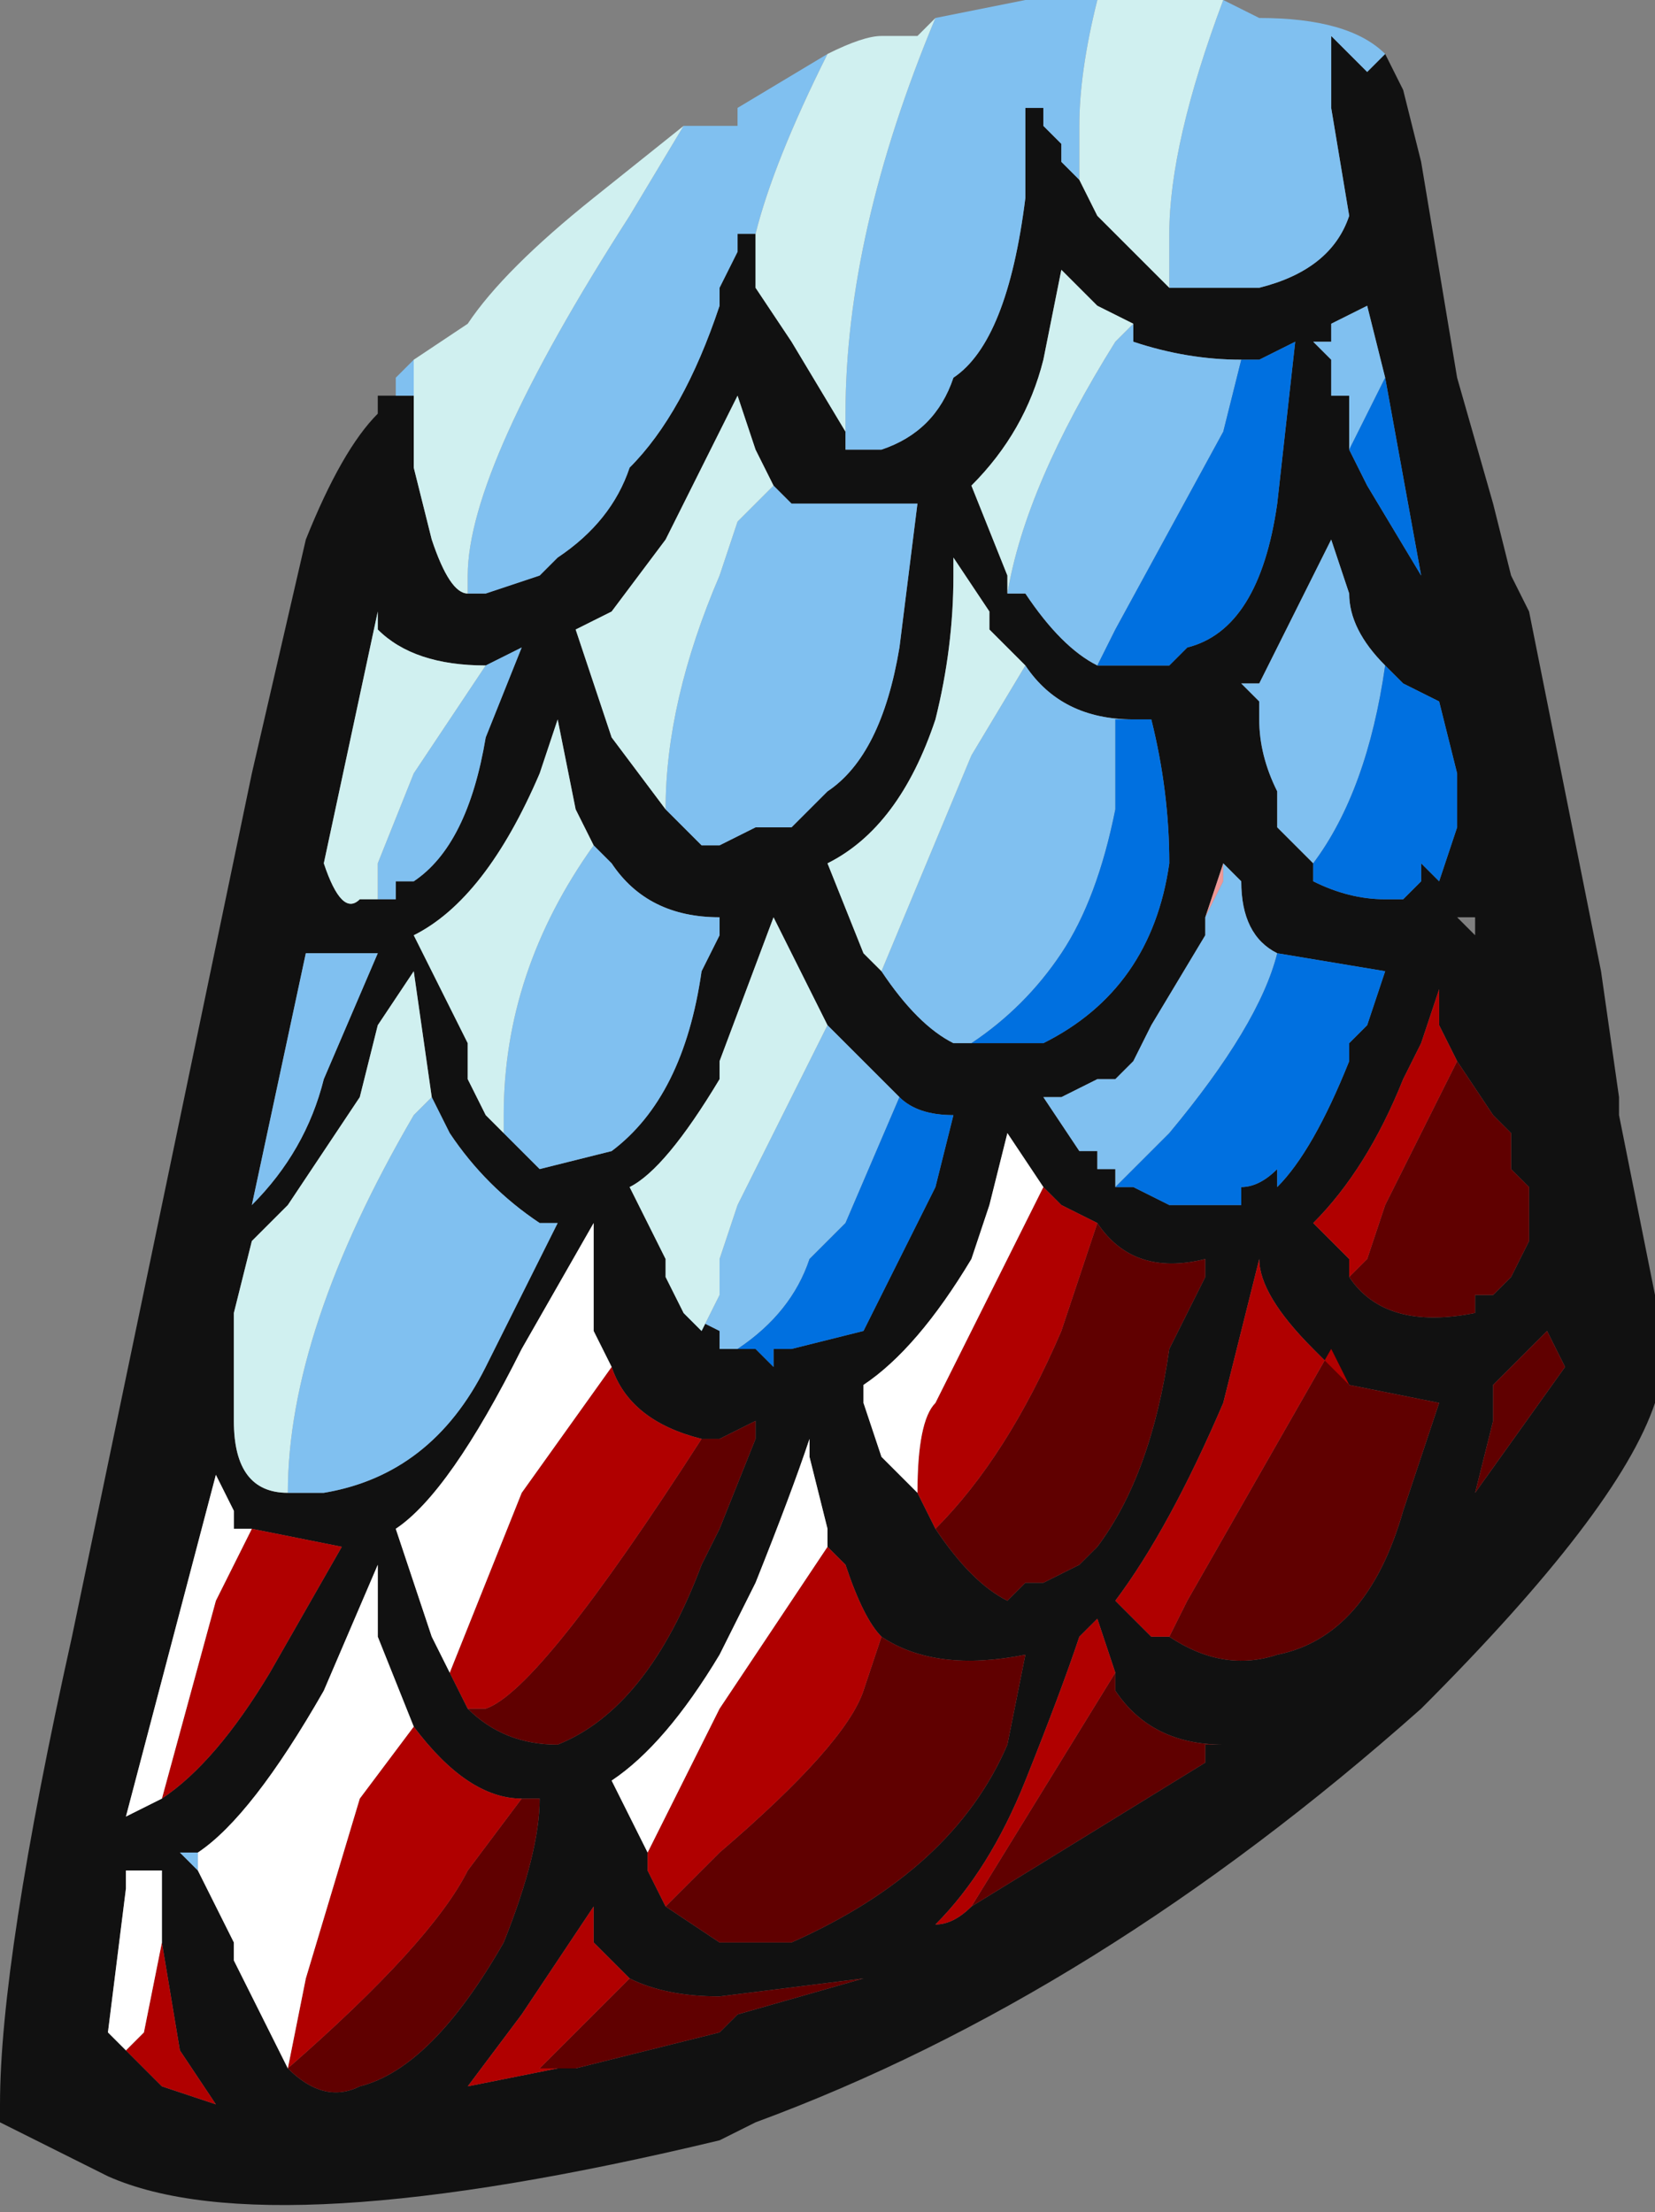 <?xml version="1.0" encoding="UTF-8" standalone="no"?>
<svg xmlns:ffdec="https://www.free-decompiler.com/flash" xmlns:xlink="http://www.w3.org/1999/xlink" ffdec:objectType="frame" height="43.05px" width="32.2px" xmlns="http://www.w3.org/2000/svg">
  <rect width="100%" height="100%" fill="#808080" stroke="none"/>
  <g transform="matrix(1.0, 0.0, 0.0, 1.0, 16.45, 23.1)">
    <use ffdec:characterId="2450" height="6.15" transform="matrix(7.0, 0.0, 0.0, 7.0, -16.45, -23.1)" width="4.6" xlink:href="#shape0"/>
  </g>
  <defs>
    <g id="shape0" transform="matrix(1.0, 0.0, 0.0, 1.0, 2.35, 3.3)">
      <path d="M1.5 -2.25 L1.45 -2.45 1.35 -2.4 1.35 -2.35 1.3 -2.35 1.35 -2.3 1.35 -2.2 1.4 -2.2 1.4 -2.05 1.45 -1.95 1.6 -1.7 1.5 -2.25 M0.9 -2.5 L1.15 -2.5 Q1.35 -2.55 1.4 -2.7 L1.35 -3.0 1.35 -3.2 1.45 -3.1 1.5 -3.15 1.55 -3.05 1.6 -2.85 1.7 -2.25 1.8 -1.9 1.85 -1.7 1.9 -1.6 2.1 -0.6 2.15 -0.25 2.15 -0.2 2.25 0.3 2.25 0.6 Q2.15 0.9 1.6 1.45 0.7 2.25 -0.25 2.6 L-0.35 2.65 Q-1.6 2.95 -2.05 2.75 L-2.35 2.6 -2.35 2.55 Q-2.35 2.15 -2.15 1.25 L-1.65 -1.15 -1.5 -1.8 Q-1.4 -2.05 -1.3 -2.15 L-1.3 -2.2 -1.25 -2.2 -1.2 -2.2 -1.2 -2.0 -1.15 -1.8 Q-1.1 -1.65 -1.05 -1.65 L-1.0 -1.65 -0.85 -1.7 -0.8 -1.75 Q-0.65 -1.85 -0.6 -2.0 -0.45 -2.15 -0.35 -2.45 L-0.35 -2.5 -0.3 -2.6 -0.3 -2.65 -0.25 -2.65 -0.25 -2.5 -0.15 -2.35 0.0 -2.1 0.0 -2.05 0.1 -2.05 Q0.25 -2.1 0.3 -2.25 0.45 -2.35 0.5 -2.75 L0.5 -3.0 0.55 -3.0 0.55 -2.95 0.6 -2.9 0.6 -2.85 0.65 -2.8 0.7 -2.7 0.9 -2.5 M0.8 -2.4 L0.7 -2.45 0.6 -2.55 0.55 -2.3 Q0.5 -2.1 0.35 -1.95 L0.45 -1.7 0.45 -1.65 0.5 -1.65 Q0.6 -1.5 0.7 -1.45 L0.9 -1.45 0.95 -1.5 Q1.15 -1.55 1.2 -1.9 L1.25 -2.35 1.15 -2.3 1.1 -2.3 Q0.95 -2.3 0.8 -2.35 L0.8 -2.4 M-0.5 -1.05 L-0.4 -0.95 -0.35 -0.95 -0.25 -1.0 -0.15 -1.0 -0.05 -1.1 Q0.1 -1.2 0.15 -1.5 L0.2 -1.9 -0.15 -1.9 -0.2 -1.95 -0.25 -2.05 -0.3 -2.2 -0.5 -1.8 -0.65 -1.6 -0.75 -1.55 -0.65 -1.25 -0.5 -1.05 M1.5 -1.45 Q1.4 -1.55 1.4 -1.65 L1.35 -1.8 1.15 -1.4 1.1 -1.4 1.15 -1.35 1.15 -1.3 Q1.15 -1.2 1.2 -1.1 L1.2 -1.0 1.3 -0.9 1.3 -0.85 Q1.4 -0.8 1.5 -0.8 L1.55 -0.8 1.6 -0.85 1.6 -0.9 1.65 -0.85 1.7 -1.0 1.7 -1.15 1.65 -1.35 1.55 -1.4 1.5 -1.45 M1.05 -0.9 L1.0 -0.75 1.0 -0.7 0.85 -0.45 0.8 -0.35 0.75 -0.3 0.7 -0.3 0.6 -0.25 0.55 -0.25 0.65 -0.1 0.7 -0.1 0.7 -0.05 0.75 -0.05 0.75 0.0 0.8 0.0 0.9 0.05 1.1 0.05 1.1 0.0 Q1.15 0.0 1.2 -0.05 L1.2 0.0 Q1.3 -0.1 1.4 -0.35 L1.4 -0.4 1.45 -0.45 1.5 -0.6 1.2 -0.65 Q1.1 -0.7 1.1 -0.85 L1.05 -0.9 M0.35 -0.4 L0.55 -0.4 Q0.85 -0.55 0.9 -0.9 0.9 -1.1 0.85 -1.3 L0.8 -1.3 Q0.6 -1.3 0.5 -1.45 L0.4 -1.55 0.4 -1.6 0.3 -1.75 0.3 -1.7 Q0.3 -1.5 0.25 -1.3 0.15 -1.0 -0.05 -0.9 L0.05 -0.65 0.1 -0.6 Q0.2 -0.45 0.3 -0.4 L0.35 -0.4 M-0.3 0.45 L-0.25 0.45 -0.2 0.5 -0.2 0.45 -0.15 0.45 0.05 0.4 0.25 0.0 0.3 -0.2 Q0.2 -0.2 0.15 -0.25 L-0.05 -0.45 -0.2 -0.75 -0.35 -0.35 -0.35 -0.3 Q-0.5 -0.05 -0.6 0.0 L-0.5 0.2 -0.5 0.25 -0.45 0.35 -0.35 0.4 -0.35 0.45 -0.3 0.45 M0.55 0.0 L0.45 -0.15 0.4 0.05 0.35 0.2 Q0.2 0.45 0.05 0.55 L0.05 0.6 0.1 0.75 0.2 0.85 0.25 0.95 Q0.35 1.1 0.45 1.15 L0.5 1.1 0.55 1.1 0.65 1.05 0.7 1.0 Q0.85 0.8 0.9 0.45 L1.0 0.25 1.0 0.2 Q0.8 0.25 0.7 0.1 L0.6 0.05 0.55 0.0 M1.75 -0.7 L1.75 -0.75 1.7 -0.75 1.75 -0.7 M1.4 0.25 Q1.5 0.4 1.75 0.35 L1.75 0.3 1.8 0.3 1.85 0.25 1.9 0.15 1.9 0.0 1.85 -0.05 1.85 -0.15 1.8 -0.2 1.7 -0.35 1.65 -0.45 1.65 -0.55 1.6 -0.4 1.55 -0.3 Q1.45 -0.05 1.3 0.1 L1.4 0.2 1.4 0.25 M-0.95 -0.15 L-0.85 -0.05 -0.65 -0.1 Q-0.45 -0.25 -0.4 -0.6 L-0.35 -0.7 -0.35 -0.75 Q-0.55 -0.75 -0.65 -0.9 L-0.7 -0.95 -0.75 -1.05 -0.8 -1.3 -0.85 -1.15 Q-1.0 -0.8 -1.2 -0.7 L-1.05 -0.4 -1.05 -0.3 -1.0 -0.2 -0.95 -0.15 M-1.3 -0.8 L-1.25 -0.8 -1.25 -0.85 -1.2 -0.85 Q-1.05 -0.95 -1.0 -1.25 L-0.9 -1.5 -1.0 -1.45 Q-1.2 -1.45 -1.3 -1.55 L-1.3 -1.6 -1.45 -0.9 Q-1.4 -0.75 -1.35 -0.8 L-1.3 -0.8 M-1.15 -0.25 L-1.2 -0.6 -1.3 -0.45 -1.35 -0.25 -1.55 0.05 -1.65 0.15 -1.7 0.35 -1.7 0.65 Q-1.7 0.85 -1.55 0.85 L-1.45 0.85 Q-1.15 0.8 -1.0 0.5 L-0.8 0.1 -0.85 0.1 Q-1.0 0.0 -1.1 -0.15 L-1.15 -0.25 M-1.3 -0.65 L-1.5 -0.65 -1.65 0.05 Q-1.5 -0.1 -1.45 -0.3 L-1.3 -0.65 M-0.65 0.5 L-0.7 0.4 -0.7 0.1 -0.9 0.45 Q-1.1 0.85 -1.25 0.95 L-1.15 1.25 -1.1 1.35 -1.05 1.45 Q-0.95 1.55 -0.8 1.55 -0.55 1.45 -0.4 1.05 L-0.35 0.95 -0.25 0.7 -0.25 0.65 -0.35 0.7 -0.4 0.7 Q-0.6 0.65 -0.65 0.5 M-0.05 1.0 L-0.05 0.95 -0.1 0.75 -0.1 0.7 Q-0.15 0.85 -0.25 1.1 L-0.35 1.3 Q-0.5 1.55 -0.65 1.65 L-0.55 1.85 -0.55 1.9 -0.5 2.0 -0.35 2.1 -0.15 2.1 Q0.3 1.9 0.45 1.55 L0.5 1.3 Q0.25 1.35 0.1 1.25 0.05 1.2 0.0 1.05 L-0.05 1.0 M-1.2 1.5 L-1.3 1.25 -1.3 1.05 -1.45 1.4 Q-1.65 1.75 -1.8 1.85 L-1.85 1.85 -1.8 1.9 -1.7 2.1 -1.7 2.15 -1.55 2.45 Q-1.45 2.55 -1.35 2.5 -1.15 2.45 -0.95 2.1 -0.85 1.85 -0.85 1.7 L-0.9 1.7 Q-1.05 1.7 -1.2 1.5 M-1.65 0.95 L-1.7 0.95 -1.7 0.9 -1.75 0.8 -2.0 1.75 -1.9 1.7 Q-1.75 1.6 -1.6 1.35 L-1.4 1.0 -1.65 0.95 M-1.9 2.1 L-1.9 1.9 -2.0 1.9 -2.0 1.95 -2.05 2.35 -2.0 2.4 -1.9 2.5 -1.75 2.55 -1.85 2.4 -1.9 2.1 M-0.6 2.2 L-0.7 2.1 -0.7 2.0 -0.9 2.3 -1.05 2.5 -0.8 2.45 -0.75 2.45 -0.35 2.35 -0.3 2.3 0.05 2.2 -0.35 2.25 Q-0.5 2.25 -0.6 2.2 M1.9 0.45 L1.8 0.55 1.8 0.65 1.75 0.85 2.0 0.5 1.95 0.4 1.9 0.45 M0.9 1.25 Q1.05 1.35 1.2 1.3 1.45 1.25 1.55 0.9 L1.65 0.6 1.4 0.55 1.3 0.45 Q1.15 0.3 1.15 0.2 L1.05 0.6 Q0.9 0.95 0.75 1.15 L0.85 1.25 0.9 1.25 M0.75 1.35 L0.7 1.2 0.65 1.25 Q0.6 1.4 0.5 1.65 0.4 1.9 0.25 2.05 0.3 2.05 0.35 2.0 L1.0 1.6 1.0 1.55 1.05 1.55 Q0.85 1.55 0.75 1.4 L0.75 1.35" fill="#111111" fill-rule="evenodd" stroke="none"/>
      <path d="M1.0 -0.75 L1.05 -0.9 1.05 -0.85 1.0 -0.75" fill="#ed9897" fill-rule="evenodd" stroke="none"/>
      <path d="M1.4 -2.05 L1.4 -2.2 1.35 -2.2 1.35 -2.3 1.3 -2.35 1.35 -2.35 1.35 -2.4 1.45 -2.45 1.5 -2.25 1.4 -2.05 M1.5 -3.15 L1.45 -3.1 1.35 -3.2 1.35 -3.0 1.4 -2.7 Q1.35 -2.55 1.15 -2.5 L0.9 -2.5 0.9 -2.65 Q0.9 -2.9 1.05 -3.3 L1.15 -3.25 Q1.4 -3.25 1.5 -3.15 M0.65 -2.8 L0.6 -2.85 0.6 -2.9 0.55 -2.95 0.55 -3.0 0.5 -3.0 0.5 -2.75 Q0.45 -2.35 0.3 -2.25 0.25 -2.1 0.1 -2.05 L0.0 -2.05 0.0 -2.1 0.0 -2.15 Q0.0 -2.65 0.25 -3.25 L0.5 -3.3 0.7 -3.3 Q0.65 -3.1 0.65 -2.95 L0.65 -2.8 M-0.25 -2.65 L-0.3 -2.65 -0.3 -2.6 -0.35 -2.5 -0.35 -2.45 Q-0.45 -2.15 -0.6 -2.0 -0.65 -1.85 -0.8 -1.75 L-0.85 -1.7 -1.0 -1.65 -1.05 -1.65 -1.05 -1.7 Q-1.05 -2.0 -0.6 -2.7 L-0.45 -2.95 -0.3 -2.95 -0.3 -3.0 -0.05 -3.15 Q-0.2 -2.85 -0.25 -2.65 M-1.2 -2.2 L-1.25 -2.2 -1.25 -2.25 -1.2 -2.3 -1.2 -2.2 M0.45 -1.65 Q0.5 -1.95 0.75 -2.35 L0.8 -2.4 0.8 -2.35 Q0.95 -2.3 1.1 -2.3 L1.05 -2.1 0.75 -1.55 0.7 -1.45 Q0.6 -1.5 0.5 -1.65 L0.45 -1.65 M-0.2 -1.95 L-0.15 -1.9 0.2 -1.9 0.15 -1.5 Q0.1 -1.2 -0.05 -1.1 L-0.15 -1.0 -0.25 -1.0 -0.35 -0.95 -0.4 -0.95 -0.5 -1.05 Q-0.5 -1.35 -0.35 -1.7 L-0.3 -1.85 -0.2 -1.95 M1.3 -0.9 L1.2 -1.0 1.2 -1.1 Q1.15 -1.2 1.15 -1.3 L1.15 -1.35 1.1 -1.4 1.15 -1.4 1.35 -1.8 1.4 -1.65 Q1.4 -1.55 1.5 -1.45 1.45 -1.1 1.3 -0.9 M1.05 -0.9 L1.1 -0.85 Q1.1 -0.7 1.2 -0.65 1.15 -0.45 0.9 -0.15 L0.75 0.0 0.75 -0.05 0.7 -0.05 0.7 -0.1 0.65 -0.1 0.55 -0.25 0.6 -0.25 0.7 -0.3 0.75 -0.3 0.8 -0.35 0.85 -0.45 1.0 -0.7 1.0 -0.75 1.05 -0.85 1.05 -0.9 M0.8 -1.3 L0.75 -1.3 0.75 -1.05 Q0.7 -0.8 0.6 -0.65 0.5 -0.5 0.35 -0.4 L0.3 -0.4 Q0.2 -0.45 0.1 -0.6 L0.35 -1.2 0.5 -1.45 Q0.6 -1.3 0.8 -1.3 M0.3 -1.75 L0.3 -1.7 0.3 -1.75 M-0.3 0.45 L-0.35 0.45 -0.35 0.4 -0.45 0.35 -0.4 0.4 -0.35 0.3 -0.35 0.2 -0.3 0.05 -0.05 -0.45 0.15 -0.25 0.0 0.1 -0.1 0.2 Q-0.15 0.35 -0.3 0.45 M0.05 0.55 L0.05 0.6 0.05 0.55 M-0.7 -0.95 L-0.65 -0.9 Q-0.55 -0.75 -0.35 -0.75 L-0.35 -0.7 -0.4 -0.6 Q-0.45 -0.25 -0.65 -0.1 L-0.85 -0.05 -0.95 -0.15 -0.95 -0.2 Q-0.95 -0.6 -0.7 -0.95 M-1.0 -1.45 L-0.9 -1.5 -1.0 -1.25 Q-1.05 -0.95 -1.2 -0.85 L-1.25 -0.85 -1.25 -0.8 -1.3 -0.8 -1.3 -0.9 -1.2 -1.15 -1.0 -1.45 M-1.55 0.85 Q-1.55 0.4 -1.2 -0.2 L-1.15 -0.25 -1.1 -0.15 Q-1.0 0.0 -0.85 0.1 L-0.8 0.1 -1.0 0.5 Q-1.15 0.8 -1.45 0.85 L-1.55 0.85 M-1.3 -0.65 L-1.45 -0.3 Q-1.5 -0.1 -1.65 0.05 L-1.5 -0.65 -1.3 -0.65 M-1.8 1.85 L-1.8 1.9 -1.85 1.85 -1.8 1.85" fill="#80c0f0" fill-rule="evenodd" stroke="none"/>
      <path d="M0.7 0.1 Q0.8 0.25 1.0 0.2 L1.0 0.25 0.9 0.45 Q0.85 0.8 0.7 1.0 L0.65 1.05 0.55 1.1 0.5 1.1 0.45 1.15 Q0.35 1.1 0.25 0.95 0.45 0.75 0.6 0.4 L0.7 0.1 M1.7 -0.35 L1.8 -0.2 1.85 -0.15 1.85 -0.05 1.9 0.0 1.9 0.15 1.85 0.25 1.8 0.3 1.75 0.3 1.75 0.35 Q1.5 0.4 1.4 0.25 L1.45 0.2 1.5 0.05 1.7 -0.35 M-0.4 0.7 L-0.35 0.7 -0.25 0.65 -0.25 0.7 -0.35 0.95 -0.4 1.05 Q-0.55 1.45 -0.8 1.55 -0.95 1.55 -1.05 1.45 L-1.0 1.45 Q-0.85 1.4 -0.4 0.7 M0.1 1.25 Q0.25 1.35 0.5 1.3 L0.45 1.55 Q0.3 1.9 -0.15 2.1 L-0.35 2.1 -0.5 2.0 -0.35 1.85 Q0.0 1.55 0.05 1.4 L0.1 1.25 M-0.9 1.7 L-0.85 1.7 Q-0.85 1.85 -0.95 2.1 -1.15 2.45 -1.35 2.5 -1.45 2.55 -1.55 2.45 -1.15 2.1 -1.05 1.9 L-0.9 1.7 M-0.8 2.45 L-0.85 2.45 -0.6 2.2 Q-0.5 2.25 -0.35 2.25 L0.05 2.2 -0.3 2.3 -0.35 2.35 -0.75 2.45 -0.8 2.45 M1.4 0.55 L1.65 0.6 1.55 0.9 Q1.45 1.25 1.2 1.3 1.05 1.35 0.9 1.25 L0.95 1.15 1.35 0.45 1.4 0.55 M1.9 0.45 L1.95 0.4 2.0 0.5 1.75 0.85 1.8 0.65 1.8 0.55 1.9 0.45 M0.35 2.0 L0.75 1.35 0.75 1.4 Q0.85 1.55 1.05 1.55 L1.0 1.55 1.0 1.6 0.35 2.0" fill="#600000" fill-rule="evenodd" stroke="none"/>
      <path d="M0.2 0.85 Q0.2 0.65 0.25 0.6 L0.55 0.0 0.6 0.05 0.7 0.1 0.6 0.4 Q0.45 0.75 0.25 0.95 L0.2 0.85 M1.4 0.25 L1.4 0.2 1.3 0.1 Q1.45 -0.05 1.55 -0.3 L1.6 -0.4 1.65 -0.55 1.65 -0.45 1.7 -0.35 1.5 0.05 1.45 0.2 1.4 0.25 M-1.1 1.35 L-0.9 0.85 -0.65 0.5 Q-0.6 0.65 -0.4 0.7 -0.85 1.4 -1.0 1.45 L-1.05 1.45 -1.1 1.35 M-0.05 1.0 L0.0 1.05 Q0.05 1.2 0.1 1.25 L0.05 1.4 Q0.0 1.55 -0.35 1.85 L-0.5 2.0 -0.55 1.9 -0.55 1.85 -0.35 1.45 -0.05 1.0 M-1.55 2.45 L-1.5 2.2 -1.35 1.7 -1.2 1.5 Q-1.05 1.7 -0.9 1.7 L-1.05 1.9 Q-1.15 2.1 -1.55 2.45 M-1.9 1.7 L-1.75 1.15 -1.65 0.95 -1.4 1.0 -1.6 1.35 Q-1.75 1.6 -1.9 1.7 M-2.0 2.4 L-1.95 2.35 -1.9 2.1 -1.85 2.4 -1.75 2.55 -1.9 2.5 -2.0 2.4 M-0.8 2.45 L-1.05 2.5 -0.9 2.3 -0.7 2.0 -0.7 2.1 -0.6 2.2 -0.85 2.45 -0.8 2.45 M1.4 0.55 L1.35 0.45 0.95 1.15 0.9 1.25 0.85 1.25 0.75 1.15 Q0.9 0.95 1.05 0.6 L1.15 0.2 Q1.15 0.3 1.3 0.45 L1.4 0.55 M0.35 2.0 Q0.3 2.05 0.25 2.05 0.4 1.9 0.5 1.65 0.6 1.4 0.65 1.25 L0.7 1.2 0.75 1.35 0.35 2.0" fill="#b00000" fill-rule="evenodd" stroke="none"/>
      <path d="M0.05 0.55 Q0.2 0.45 0.35 0.2 L0.4 0.05 0.45 -0.15 0.55 0.0 0.25 0.6 Q0.2 0.65 0.2 0.85 L0.1 0.75 0.05 0.6 0.05 0.55 M-1.1 1.35 L-1.15 1.25 -1.25 0.95 Q-1.1 0.85 -0.9 0.45 L-0.7 0.1 -0.7 0.4 -0.65 0.5 -0.9 0.85 -1.1 1.35 M-0.55 1.85 L-0.65 1.65 Q-0.5 1.55 -0.35 1.3 L-0.25 1.1 Q-0.15 0.85 -0.1 0.7 L-0.1 0.75 -0.05 0.95 -0.05 1.0 -0.35 1.45 -0.55 1.85 M-1.8 1.85 Q-1.65 1.75 -1.45 1.4 L-1.3 1.05 -1.3 1.25 -1.2 1.5 -1.35 1.7 -1.5 2.2 -1.55 2.45 -1.7 2.15 -1.7 2.1 -1.8 1.9 -1.8 1.85 M-1.9 1.7 L-2.0 1.75 -1.75 0.8 -1.7 0.9 -1.7 0.95 -1.65 0.95 -1.75 1.15 -1.9 1.7 M-2.0 2.4 L-2.05 2.35 -2.0 1.95 -2.0 1.9 -1.9 1.9 -1.9 2.1 -1.95 2.35 -2.0 2.4" fill="#ffffff" fill-rule="evenodd" stroke="none"/>
      <path d="M1.4 -2.05 L1.5 -2.25 1.6 -1.7 1.45 -1.95 1.4 -2.05 M1.1 -2.3 L1.15 -2.3 1.25 -2.35 1.2 -1.9 Q1.15 -1.55 0.95 -1.5 L0.9 -1.45 0.7 -1.45 0.75 -1.55 1.05 -2.1 1.1 -2.3 M1.3 -0.9 Q1.45 -1.1 1.5 -1.45 L1.55 -1.4 1.65 -1.35 1.7 -1.15 1.7 -1.0 1.65 -0.85 1.6 -0.9 1.6 -0.85 1.55 -0.8 1.5 -0.8 Q1.4 -0.8 1.3 -0.85 L1.3 -0.9 M1.2 -0.65 L1.5 -0.6 1.45 -0.45 1.4 -0.4 1.4 -0.35 Q1.3 -0.1 1.2 0.0 L1.2 -0.05 Q1.15 0.0 1.1 0.0 L1.1 0.05 0.9 0.05 0.8 0.0 0.75 0.0 0.9 -0.15 Q1.15 -0.45 1.2 -0.65 M0.35 -0.4 Q0.5 -0.5 0.6 -0.65 0.7 -0.8 0.75 -1.05 L0.75 -1.3 0.8 -1.3 0.85 -1.3 Q0.9 -1.1 0.9 -0.9 0.85 -0.55 0.55 -0.4 L0.35 -0.4 M0.15 -0.25 Q0.2 -0.2 0.3 -0.2 L0.25 0.0 0.05 0.4 -0.15 0.45 -0.2 0.45 -0.2 0.5 -0.25 0.45 -0.3 0.45 Q-0.15 0.35 -0.1 0.2 L0.0 0.1 0.15 -0.25" fill="#0070e0" fill-rule="evenodd" stroke="none"/>
      <path d="M0.9 -2.5 L0.7 -2.7 0.65 -2.8 0.65 -2.95 Q0.65 -3.1 0.7 -3.3 L1.05 -3.3 Q0.9 -2.9 0.9 -2.65 L0.9 -2.5 M0.0 -2.1 L-0.15 -2.35 -0.25 -2.5 -0.25 -2.65 Q-0.2 -2.85 -0.05 -3.15 0.05 -3.2 0.1 -3.2 L0.2 -3.2 0.25 -3.25 Q0.0 -2.65 0.0 -2.15 L0.0 -2.1 M-1.05 -1.65 Q-1.1 -1.65 -1.15 -1.8 L-1.2 -2.0 -1.2 -2.2 -1.2 -2.3 -1.05 -2.4 Q-0.95 -2.55 -0.7 -2.75 L-0.45 -2.95 -0.6 -2.7 Q-1.05 -2.0 -1.05 -1.7 L-1.05 -1.65 M0.45 -1.65 L0.45 -1.7 0.35 -1.95 Q0.5 -2.1 0.55 -2.3 L0.6 -2.55 0.7 -2.45 0.8 -2.4 0.75 -2.35 Q0.5 -1.95 0.45 -1.65 M-0.2 -1.95 L-0.3 -1.85 -0.35 -1.7 Q-0.5 -1.35 -0.5 -1.05 L-0.65 -1.25 -0.75 -1.55 -0.65 -1.6 -0.5 -1.8 -0.3 -2.2 -0.25 -2.05 -0.2 -1.95 M0.5 -1.45 L0.35 -1.2 0.1 -0.6 0.05 -0.65 -0.05 -0.9 Q0.15 -1.0 0.25 -1.3 0.3 -1.5 0.3 -1.7 L0.3 -1.75 0.4 -1.6 0.4 -1.55 0.5 -1.45 M-0.45 0.35 L-0.5 0.25 -0.5 0.2 -0.6 0.0 Q-0.5 -0.05 -0.35 -0.3 L-0.35 -0.35 -0.2 -0.75 -0.05 -0.45 -0.3 0.05 -0.35 0.2 -0.35 0.3 -0.4 0.4 -0.45 0.35 M-0.7 -0.95 Q-0.95 -0.6 -0.95 -0.2 L-0.95 -0.15 -1.0 -0.2 -1.05 -0.3 -1.05 -0.4 -1.2 -0.7 Q-1.0 -0.8 -0.85 -1.15 L-0.8 -1.3 -0.75 -1.05 -0.7 -0.95 M-1.0 -1.45 L-1.2 -1.15 -1.3 -0.9 -1.3 -0.8 -1.35 -0.8 Q-1.4 -0.75 -1.45 -0.9 L-1.3 -1.6 -1.3 -1.55 Q-1.2 -1.45 -1.0 -1.45 M-1.55 0.85 Q-1.7 0.85 -1.7 0.65 L-1.7 0.35 -1.65 0.15 -1.55 0.05 -1.35 -0.25 -1.3 -0.45 -1.2 -0.6 -1.15 -0.25 -1.2 -0.2 Q-1.55 0.4 -1.55 0.85" fill="#d0f0f0" fill-rule="evenodd" stroke="none"/>
    </g>
  </defs>
</svg>
